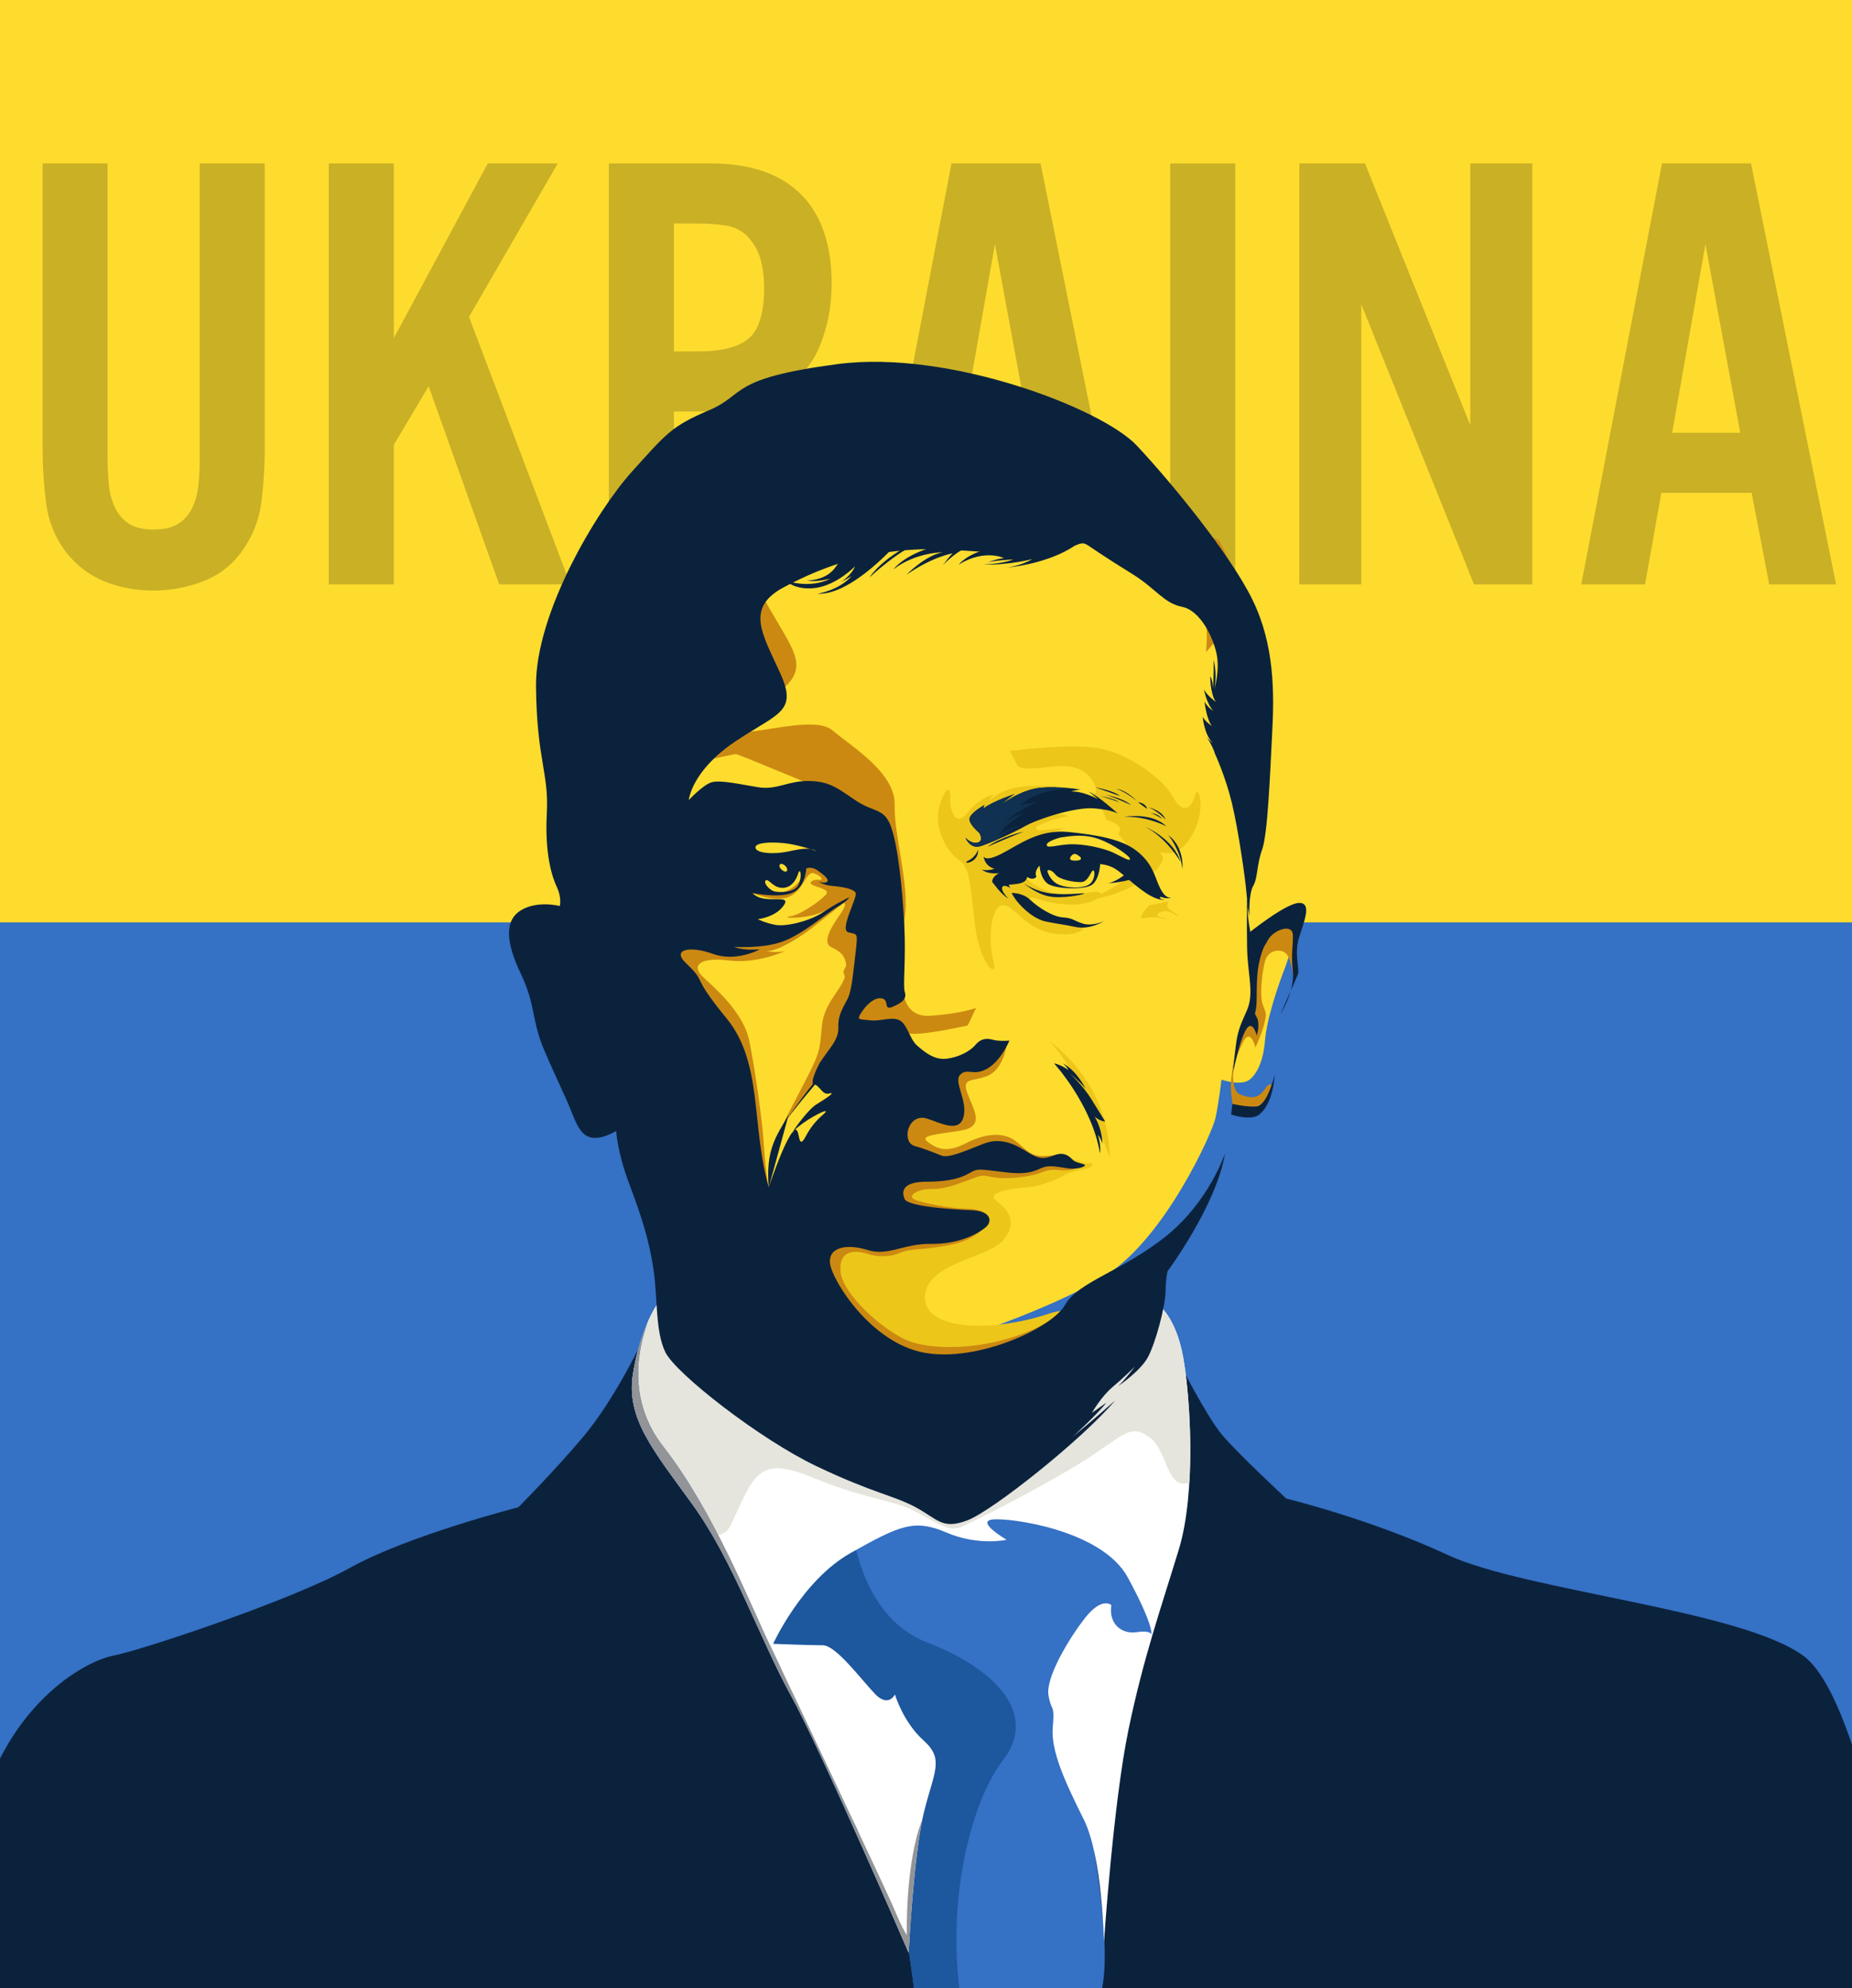 <svg version="1.2" baseProfile="tiny-ps" xmlns="http://www.w3.org/2000/svg" viewBox="0 0 1024 1099" width="1024" height="1099">
	<rect x="0" y="0" width="1024" height="1099" fill="#808080" stroke="none"/>
	<title>Volodymyr Oleksandrovych Zelensky portrait vector flat-svg</title>
	<style>
		tspan { white-space:pre }
		.shp0 { fill: #fddc2e } 
		.shp1 { fill: #3571c4 } 
		.shp2 { fill: #000000 } 
		.shp3 { fill: #132028 } 
		.shp4 { fill: #ffffff } 
		.shp5 { fill: #cc8911 } 
		.shp6 { fill: #edc61a } 
		.shp7 { fill: #0b223d } 
		.shp8 { fill: #1d579e } 
		.shp9 { fill: #e5e5dd } 
		.shp10 { fill: none;stroke: #ffffff;stroke-width: 2 } 
		.shp11 { fill: #929497 } 
		.shp12 { fill: #103151 } 
	</style>
	<path id="Layer" class="shp0" d="M0 0L1024 0L1024 1024L0 1024L0 0Z" />
	<path id="Layer" class="shp1" d="M0 509.88L1024 509.88L1024 1024L0 1024L0 509.88Z" />
	<g id="Layer" style="opacity: 0.2">
		<path id="Layer" class="shp2" d="M144.42 278.25C143.11 288.13 139.33 297.27 133.09 305.67C127.52 313.06 120.37 318.37 111.62 321.6C102.88 324.84 93.96 326.46 84.88 326.46C75.34 326.46 66.45 324.84 58.22 321.6C49.98 318.37 42.85 313.06 36.84 305.67C30.59 297.5 26.81 288.3 25.51 278.08C24.2 267.85 23.55 257.86 23.55 248.09L23.55 90.34L59.49 90.34L59.49 253.88C59.49 258.54 59.72 263.2 60.18 267.85C60.63 272.51 61.74 276.71 63.5 280.46C65.26 284.21 67.81 287.19 71.16 289.4C74.51 291.62 79.08 292.73 84.88 292.73C90.78 292.73 95.41 291.62 98.76 289.4C102.11 287.19 104.67 284.21 106.43 280.46C108.19 276.71 109.29 272.51 109.75 267.85C110.2 263.2 110.43 258.54 110.43 253.89L110.43 90.34L146.38 90.34L146.38 248.09C146.38 258.31 145.72 268.37 144.42 278.25Z" />
		<path id="Layer" class="shp2" d="M276.02 323.05L237.01 213.51L217.76 245.88L217.76 323.05L181.81 323.05L181.81 90.34L217.75 90.34L217.75 186.94L269.71 90.34L308.38 90.34L259.32 175.18L315.37 323.05L276.02 323.05Z" />
		<path id="Layer" fill-rule="evenodd" class="shp2" d="M424.91 323.05L394.24 227.48L372.61 227.48L372.61 323.05L336.66 323.05L336.66 90.34L392.88 90.34C414.69 90.34 431.3 95.99 442.71 107.29C454.13 118.6 459.83 135.15 459.83 156.95C459.83 169.56 457.5 181.31 452.85 192.22C448.19 203.12 440.07 211.64 428.49 217.77L462.56 323.05L424.91 323.05L424.91 323.05ZM422.52 159C422.52 153.89 421.93 148.95 420.73 144.18C419.54 139.41 417.24 135.09 413.84 131.23C410.31 127.48 406 125.27 400.89 124.59C395.78 123.9 390.78 123.56 385.9 123.56L372.61 123.56L372.61 194.26L385.9 194.26C399.18 194.26 408.61 191.82 414.18 186.94C419.74 182.05 422.52 172.74 422.52 159Z" />
		<path id="Layer" fill-rule="evenodd" class="shp2" d="M585.38 323.05L575.67 272.45L525.76 272.45L516.73 323.05L481.47 323.05L526.1 90.34L575.33 90.34L622.35 323.05L585.38 323.05ZM550.12 134.98L531.72 239.24L569.37 239.24L550.12 134.98Z" />
		<path id="Layer" class="shp2" d="M647.05 323.05L647.05 90.34L683 90.34L683 323.05L647.05 323.05Z" />
		<path id="Layer" class="shp2" d="M815.02 323.05L752.67 168.19L752.67 323.05L718.43 323.05L718.43 90.34L754.72 90.34L812.98 235.15L812.98 90.34L847.22 90.34L847.22 323.05L815.02 323.05Z" />
		<path id="Layer" fill-rule="evenodd" class="shp2" d="M978.23 323.05L968.51 272.45L918.6 272.45L909.57 323.05L874.31 323.05L918.94 90.34L968.17 90.34L1015.19 323.05L978.23 323.05ZM942.96 134.98L924.56 239.24L962.21 239.24L942.96 134.98Z" />
	</g>
	<g id="Layer">
		<path id="Layer" class="shp3" d="M0 1024L1024 1024L1024 1098.73L0 1098.73L0 1024Z" />
		<g id="Layer">
			<g id="Layer">
				<path id="Layer" fill-rule="evenodd" class="shp4" d="M307.97 1048.05C311.62 1048.05 314.63 1049.01 316.99 1050.93C319.37 1052.83 320.55 1055.57 320.55 1059.14C320.55 1062.81 319.38 1065.61 317.01 1067.56C314.66 1069.5 311.61 1070.47 307.88 1070.47L303.33 1070.47L303.33 1048.05L307.97 1048.05ZM307.1 1067.92C308.56 1067.92 309.92 1067.77 311.22 1067.48C312.5 1067.2 313.63 1066.71 314.59 1066.02C315.56 1065.34 316.33 1064.45 316.9 1063.35C317.48 1062.24 317.76 1060.88 317.76 1059.25C317.76 1057.65 317.48 1056.29 316.91 1055.13C316.35 1054 315.56 1053.11 314.55 1052.46C313.53 1051.82 312.42 1051.34 311.19 1051.04C309.98 1050.75 308.62 1050.59 307.1 1050.59L306.13 1050.59L306.13 1067.92L307.1 1067.92Z" />
				<path id="Layer" fill-rule="evenodd" class="shp4" d="M324.66 1063.96C324.7 1065.2 325.1 1066.28 325.85 1067.2C326.63 1068.11 327.62 1068.57 328.85 1068.57C329.83 1068.57 330.63 1068.35 331.25 1067.9C331.88 1067.45 332.47 1066.77 333.02 1065.86L335.28 1067.14C334.63 1068.33 333.74 1069.26 332.59 1069.94C331.45 1070.61 330.19 1070.96 328.82 1070.96C326.75 1070.96 325.08 1070.26 323.83 1068.87C322.6 1067.46 321.99 1065.72 321.99 1063.63C321.99 1061.44 322.57 1059.62 323.74 1058.21C324.89 1056.82 326.56 1056.13 328.77 1056.13C330.91 1056.13 332.52 1056.82 333.62 1058.21C334.73 1059.6 335.28 1061.37 335.28 1063.55L335.28 1063.96L324.66 1063.96ZM332.61 1061.93C332.45 1060.86 332.05 1060.01 331.38 1059.39C330.7 1058.77 329.84 1058.44 328.77 1058.44C328.25 1058.44 327.77 1058.53 327.33 1058.71C326.88 1058.87 326.49 1059.12 326.13 1059.43C325.79 1059.75 325.5 1060.13 325.27 1060.55C325.04 1060.98 324.89 1061.45 324.82 1061.93L332.61 1061.93L332.61 1061.93Z" />
				<path id="Layer" class="shp4" d="M343.17 1059.74C342.77 1058.92 342.18 1058.52 341.39 1058.52C341.02 1058.52 340.67 1058.64 340.37 1058.91C340.07 1059.18 339.93 1059.52 339.93 1059.88C339.93 1060.24 340.04 1060.54 340.27 1060.78C340.5 1061.03 340.81 1061.27 341.2 1061.49C341.47 1061.6 341.66 1061.7 341.8 1061.76C341.94 1061.84 342.17 1061.94 342.49 1062.08C342.65 1062.15 342.79 1062.23 342.91 1062.26C343.02 1062.3 343.11 1062.33 343.17 1062.38C344.16 1062.83 344.95 1063.37 345.52 1063.96C346.1 1064.56 346.38 1065.34 346.38 1066.34C346.38 1067.65 345.91 1068.75 344.96 1069.64C344.02 1070.52 342.91 1070.95 341.59 1070.95C341.06 1070.95 340.54 1070.88 340.05 1070.73C339.55 1070.58 339.09 1070.37 338.66 1070.1C338.24 1069.82 337.87 1069.51 337.53 1069.12C337.2 1068.73 336.95 1068.3 336.78 1067.82L339.07 1066.78C339.72 1067.97 340.56 1068.56 341.59 1068.56C342.01 1068.56 342.4 1068.45 342.76 1068.23C343.11 1068 343.37 1067.71 343.54 1067.36C343.71 1067.01 343.75 1066.64 343.65 1066.23C343.55 1065.82 343.24 1065.43 342.72 1065.09L340.1 1063.68C339.64 1063.45 339.25 1063.22 338.92 1062.98C338.58 1062.73 338.3 1062.47 338.08 1062.21C337.86 1061.94 337.7 1061.65 337.6 1061.32C337.49 1060.99 337.43 1060.61 337.43 1060.17C337.43 1059.04 337.82 1058.1 338.62 1057.31C339.41 1056.52 340.39 1056.13 341.54 1056.13C343.28 1056.13 344.55 1056.94 345.35 1058.57L343.17 1059.74Z" />
				<path id="Layer" class="shp4" d="M352.78 1050.18C352.78 1050.68 352.6 1051.1 352.24 1051.47C351.89 1051.82 351.45 1051.98 350.94 1051.98C350.42 1051.98 349.99 1051.82 349.63 1051.47C349.27 1051.1 349.09 1050.68 349.09 1050.18C349.09 1049.67 349.27 1049.23 349.63 1048.85C349.98 1048.48 350.41 1048.31 350.94 1048.31C351.45 1048.31 351.89 1048.48 352.24 1048.85C352.6 1049.23 352.78 1049.67 352.78 1050.18ZM352.27 1070.47L349.59 1070.47L349.59 1056.54L352.27 1056.54L352.27 1070.47Z" />
				<path id="Layer" fill-rule="evenodd" class="shp4" d="M369.6 1070.21C369.6 1072.83 369.09 1074.85 368.1 1076.3C367.12 1077.74 365.34 1078.45 362.81 1078.45C360.85 1078.45 359.24 1077.88 357.99 1076.75C356.76 1075.62 356.12 1074.08 356.08 1072.14L358.76 1072.14C358.76 1073.39 359.15 1074.35 359.91 1075.04C360.67 1075.73 361.67 1076.07 362.93 1076.07C364.45 1076.07 365.5 1075.62 366.07 1074.73C366.63 1073.83 366.91 1072.57 366.91 1070.96L366.91 1068.3L366.86 1068.3C366.3 1069.14 365.61 1069.79 364.79 1070.25C363.96 1070.72 363.07 1070.96 362.12 1070.96C360.06 1070.96 358.43 1070.23 357.24 1068.78C356.05 1067.33 355.46 1065.54 355.46 1063.42C355.46 1061.41 356.06 1059.71 357.27 1058.3C358.49 1056.86 360.06 1056.13 362 1056.13C364.05 1056.13 365.66 1057.07 366.86 1058.93L366.91 1058.93L366.91 1056.55L369.6 1056.55L369.6 1070.21L369.6 1070.21ZM362.54 1068.57C363.95 1068.57 365.05 1068.09 365.84 1067.11C366.66 1066.13 367.06 1064.92 367.06 1063.51C367.06 1062.13 366.66 1060.94 365.84 1059.96C365.05 1059 363.94 1058.52 362.54 1058.52C361.21 1058.52 360.14 1059 359.32 1060C358.54 1060.97 358.13 1062.13 358.13 1063.51C358.13 1064.92 358.54 1066.12 359.32 1067.08C360.14 1068.07 361.21 1068.57 362.54 1068.57Z" />
				<path id="Layer" class="shp4" d="M375.76 1058.42L375.81 1058.42C376.21 1057.69 376.79 1057.12 377.54 1056.73C378.29 1056.33 379.12 1056.13 380.01 1056.13C380.92 1056.13 381.69 1056.27 382.33 1056.54C382.97 1056.82 383.47 1057.22 383.86 1057.74C384.25 1058.25 384.52 1058.89 384.69 1059.62C384.87 1060.37 384.94 1061.21 384.94 1062.17L384.94 1070.47L382.27 1070.47L382.27 1062.5C382.27 1061.12 382.07 1060.13 381.67 1059.49C381.27 1058.84 380.45 1058.52 379.2 1058.52C378.74 1058.52 378.36 1058.56 378.04 1058.64C377.72 1058.73 377.45 1058.87 377.21 1059.03C376.97 1059.2 376.77 1059.4 376.61 1059.61C376.46 1059.83 376.3 1060.07 376.17 1060.33C376.11 1060.46 376.05 1060.64 376 1060.86C375.95 1061.07 375.91 1061.3 375.87 1061.54C375.83 1061.76 375.8 1061.98 375.78 1062.21C375.76 1062.45 375.76 1062.62 375.76 1062.77L375.76 1064.08L375.76 1070.47L373.07 1070.47L373.07 1056.54L375.76 1056.54L375.76 1058.42L375.76 1058.42Z" />
				<path id="Layer" fill-rule="evenodd" class="shp4" d="M399.7 1044.64L399.7 1058.87L399.76 1058.87C401 1057.05 402.61 1056.13 404.62 1056.13C406.56 1056.13 408.13 1056.86 409.35 1058.3C410.56 1059.71 411.16 1061.41 411.16 1063.42C411.16 1065.54 410.56 1067.33 409.38 1068.78C408.18 1070.23 406.56 1070.96 404.5 1070.96C403.55 1070.96 402.66 1070.72 401.83 1070.25C401.01 1069.79 400.32 1069.14 399.76 1068.3L399.7 1068.3L399.7 1070.47L397.03 1070.47L397.03 1044.64L399.7 1044.64ZM403.95 1068.57C405.37 1068.57 406.47 1068.09 407.27 1067.11C408.08 1066.13 408.48 1064.92 408.48 1063.51C408.48 1062.13 408.08 1060.94 407.27 1059.96C406.47 1059 405.37 1058.52 403.95 1058.52C402.63 1058.52 401.56 1059 400.74 1060C399.95 1060.97 399.56 1062.13 399.56 1063.51C399.56 1064.92 399.95 1066.12 400.74 1067.08C401.56 1068.07 402.63 1068.57 403.95 1068.57Z" />
				<path id="Layer" class="shp4" d="M411.55 1056.55L414.67 1056.55L419.37 1065.39L423.74 1056.55L426.75 1056.55L415.48 1078.45L412.44 1078.45L417.92 1068.09L411.55 1056.55Z" />
				<path id="Layer" fill-rule="evenodd" class="shp4" d="M440.26 1064.84L437.7 1070.47L434.69 1070.47L445.41 1047.09L456.11 1070.47L453.11 1070.47L450.56 1064.84L440.26 1064.84ZM445.41 1053.22L441.41 1062.29L449.39 1062.29L445.41 1053.22Z" />
				<path id="Layer" class="shp4" d="M460.5 1070.47L457.82 1070.47L457.82 1044.64L460.5 1044.64L460.5 1070.47Z" />
				<path id="Layer" class="shp4" d="M467.1 1070.47L464.42 1070.47L464.42 1044.64L467.1 1044.64L467.1 1070.47Z" />
				<path id="Layer" class="shp4" d="M477.27 1059.83L477.27 1062.05L470.76 1062.05L470.76 1059.83L477.27 1059.83Z" />
				<path id="Layer" class="shp4" d="M487.68 1047.36C486.85 1046.98 486.26 1046.79 485.9 1046.79C485.32 1046.79 484.91 1046.96 484.66 1047.34C484.4 1047.7 484.22 1048.15 484.12 1048.69C484.06 1049.09 484.03 1049.4 484.01 1049.63C484 1049.86 484 1050.17 484 1050.57L484 1056.54L487.68 1056.54L487.68 1059.04L484 1059.04L484 1070.47L481.32 1070.47L481.32 1059.04L480.1 1059.04L480.1 1056.54L481.31 1056.54L481.31 1049.77C481.31 1046.12 482.82 1044.29 485.82 1044.29C486.47 1044.29 487.09 1044.41 487.68 1044.64L487.68 1047.36Z" />
				<path id="Layer" class="shp4" d="M491.82 1058.8L491.91 1058.8C492.25 1057.98 492.73 1057.32 493.4 1056.85C494.06 1056.37 494.83 1056.13 495.72 1056.13C496.46 1056.13 497.18 1056.36 497.93 1056.82L496.71 1059.26C496.27 1058.87 495.72 1058.69 495.07 1058.69C493.69 1058.69 492.78 1059.25 492.33 1060.36C492.13 1060.87 491.99 1061.39 491.92 1061.89C491.86 1062.39 491.82 1062.98 491.82 1063.64L491.82 1070.47L489.15 1070.47L489.15 1056.55L491.82 1056.55L491.82 1058.8L491.82 1058.8Z" />
				<path id="Layer" fill-rule="evenodd" class="shp4" d="M501.02 1063.96C501.06 1065.2 501.46 1066.28 502.22 1067.2C502.98 1068.11 503.98 1068.57 505.21 1068.57C506.17 1068.57 506.99 1068.35 507.61 1067.9C508.23 1067.45 508.83 1066.77 509.38 1065.86L511.63 1067.14C510.99 1068.33 510.09 1069.26 508.95 1069.94C507.81 1070.61 506.55 1070.96 505.18 1070.96C503.11 1070.96 501.44 1070.26 500.19 1068.87C498.96 1067.46 498.34 1065.72 498.34 1063.63C498.34 1061.44 498.93 1059.62 500.09 1058.21C501.24 1056.82 502.92 1056.13 505.12 1056.13C507.26 1056.13 508.89 1056.82 509.98 1058.21C511.08 1059.6 511.63 1061.37 511.63 1063.55L511.63 1063.96L501.02 1063.96ZM508.96 1061.93C508.8 1060.86 508.39 1060.01 507.73 1059.39C507.07 1058.77 506.2 1058.44 505.12 1058.44C504.61 1058.44 504.13 1058.53 503.68 1058.71C503.24 1058.87 502.84 1059.12 502.5 1059.43C502.14 1059.75 501.86 1060.13 501.62 1060.55C501.4 1060.98 501.25 1061.45 501.17 1061.93L508.96 1061.93L508.96 1061.93Z" />
				<path id="Layer" fill-rule="evenodd" class="shp4" d="M515.55 1063.96C515.59 1065.2 515.98 1066.28 516.73 1067.2C517.5 1068.11 518.51 1068.57 519.74 1068.57C520.71 1068.57 521.51 1068.35 522.13 1067.9C522.76 1067.45 523.34 1066.77 523.91 1065.86L526.16 1067.14C525.52 1068.33 524.63 1069.26 523.47 1069.94C522.33 1070.61 521.08 1070.96 519.71 1070.96C517.62 1070.96 515.96 1070.26 514.7 1068.87C513.48 1067.46 512.87 1065.72 512.87 1063.63C512.87 1061.44 513.45 1059.62 514.62 1058.21C515.77 1056.82 517.45 1056.13 519.65 1056.13C521.78 1056.13 523.41 1056.82 524.49 1058.21C525.61 1059.6 526.16 1061.37 526.16 1063.55L526.16 1063.96L515.55 1063.96ZM523.49 1061.93C523.33 1060.86 522.91 1060.01 522.24 1059.39C521.58 1058.77 520.72 1058.44 519.65 1058.44C519.13 1058.44 518.65 1058.53 518.2 1058.71C517.76 1058.87 517.37 1059.12 517.02 1059.43C516.66 1059.75 516.37 1060.13 516.15 1060.55C515.92 1060.98 515.77 1061.45 515.69 1061.93L523.49 1061.93L523.49 1061.93Z" />
				<path id="Layer" class="shp4" d="M534.83 1059.83L534.83 1062.05L528.3 1062.05L528.3 1059.83L534.83 1059.83Z" />
				<path id="Layer" fill-rule="evenodd" class="shp4" d="M548.72 1068.3L548.65 1068.3C548.1 1069.13 547.41 1069.79 546.59 1070.25C545.76 1070.72 544.87 1070.95 543.93 1070.95C541.86 1070.95 540.24 1070.23 539.05 1068.78C537.86 1067.33 537.25 1065.54 537.25 1063.42C537.25 1061.41 537.86 1059.71 539.08 1058.3C540.29 1056.86 541.86 1056.13 543.81 1056.13C545.81 1056.13 547.43 1057.04 548.65 1058.87L548.72 1058.87L548.72 1044.64L551.39 1044.64L551.39 1070.47L548.72 1070.47L548.72 1068.3ZM544.34 1068.57C545.75 1068.57 546.86 1068.09 547.64 1067.11C548.46 1066.13 548.87 1064.92 548.87 1063.51C548.87 1062.13 548.46 1060.94 547.64 1059.96C546.86 1059 545.75 1058.52 544.34 1058.52C543.01 1058.52 541.94 1059 541.13 1060C540.34 1060.97 539.94 1062.13 539.94 1063.51C539.94 1064.92 540.34 1066.12 541.13 1067.08C541.94 1068.07 543.01 1068.57 544.34 1068.57Z" />
				<path id="Layer" fill-rule="evenodd" class="shp4" d="M555.77 1058.27C557.22 1056.85 558.99 1056.13 561.07 1056.13C563.15 1056.13 564.91 1056.85 566.32 1058.27C567.78 1059.69 568.5 1061.47 568.5 1063.54C568.5 1065.62 567.78 1067.37 566.32 1068.82C564.91 1070.24 563.15 1070.95 561.07 1070.95C558.99 1070.95 557.22 1070.24 555.77 1068.82C554.34 1067.37 553.62 1065.62 553.62 1063.54C553.62 1061.47 554.34 1059.69 555.77 1058.27ZM556.3 1063.55C556.3 1064.83 556.78 1065.97 557.71 1066.95C558.62 1067.92 559.75 1068.39 561.07 1068.39C562.37 1068.39 563.5 1067.92 564.43 1066.95C565.36 1065.97 565.83 1064.83 565.83 1063.55C565.83 1062.23 565.36 1061.08 564.43 1060.12C563.5 1059.16 562.37 1058.69 561.07 1058.69C559.75 1058.69 558.62 1059.16 557.71 1060.12C556.78 1061.08 556.3 1062.23 556.3 1063.55Z" />
				<path id="Layer" class="shp4" d="M575.71 1065.42L579.8 1055.78L583.89 1065.42L587.94 1056.55L590.96 1056.55L583.89 1070.96L579.8 1061.64L575.71 1070.96L568.63 1056.55L571.66 1056.55L575.71 1065.42Z" />
				<path id="Layer" class="shp4" d="M594.99 1058.42L595.05 1058.42C595.44 1057.69 596.02 1057.12 596.77 1056.73C597.53 1056.33 598.35 1056.13 599.24 1056.13C600.15 1056.13 600.94 1056.27 601.57 1056.54C602.2 1056.82 602.71 1057.22 603.1 1057.74C603.48 1058.25 603.76 1058.89 603.92 1059.62C604.09 1060.37 604.18 1061.21 604.18 1062.17L604.18 1070.47L601.5 1070.47L601.5 1062.5C601.5 1061.12 601.32 1060.13 600.91 1059.49C600.51 1058.84 599.69 1058.52 598.43 1058.52C597.98 1058.52 597.6 1058.56 597.27 1058.64C596.96 1058.73 596.68 1058.87 596.44 1059.03C596.2 1059.2 596 1059.4 595.85 1059.61C595.68 1059.83 595.54 1060.07 595.41 1060.33C595.35 1060.46 595.29 1060.64 595.24 1060.86C595.19 1061.07 595.14 1061.3 595.11 1061.54C595.06 1061.76 595.04 1061.98 595.01 1062.21C595 1062.45 594.99 1062.62 594.99 1062.77L594.99 1064.08L594.99 1070.47L592.31 1070.47L592.31 1056.54L594.99 1056.54L594.99 1058.42L594.99 1058.42Z" />
				<path id="Layer" class="shp4" d="M610.67 1070.47L607.99 1070.47L607.99 1044.64L610.67 1044.64L610.67 1070.47Z" />
				<path id="Layer" fill-rule="evenodd" class="shp4" d="M615.37 1058.27C616.8 1056.85 618.58 1056.13 620.67 1056.13C622.75 1056.13 624.5 1056.85 625.94 1058.27C627.38 1059.69 628.1 1061.47 628.1 1063.54C628.1 1065.62 627.38 1067.37 625.94 1068.82C624.5 1070.24 622.75 1070.95 620.67 1070.95C618.58 1070.95 616.8 1070.24 615.37 1068.82C613.93 1067.37 613.22 1065.62 613.22 1063.54C613.22 1061.47 613.93 1059.69 615.37 1058.27ZM615.9 1063.55C615.9 1064.83 616.37 1065.97 617.3 1066.95C618.21 1067.92 619.34 1068.39 620.67 1068.39C621.97 1068.39 623.1 1067.92 624.03 1066.95C624.96 1065.97 625.42 1064.83 625.42 1063.55C625.42 1062.23 624.96 1061.08 624.03 1060.12C623.1 1059.16 621.97 1058.69 620.67 1058.69C619.34 1058.69 618.21 1059.16 617.3 1060.12C616.37 1061.08 615.9 1062.23 615.9 1063.55Z" />
				<path id="Layer" fill-rule="evenodd" class="shp4" d="M643.61 1070.47L640.92 1070.47L640.92 1068.3L640.87 1068.3C639.68 1070.06 638.1 1070.95 636.13 1070.95C634.09 1070.95 632.47 1070.23 631.25 1068.78C630.07 1067.33 629.47 1065.54 629.47 1063.42C629.47 1061.41 630.07 1059.71 631.29 1058.3C632.49 1056.86 634.08 1056.13 636.04 1056.13C638.03 1056.13 639.64 1057.04 640.87 1058.87L640.92 1058.87L640.92 1056.55L643.61 1056.55L643.61 1070.47ZM636.55 1068.57C637.97 1068.57 639.06 1068.09 639.86 1067.11C640.67 1066.13 641.08 1064.92 641.08 1063.51C641.08 1062.13 640.67 1060.94 639.86 1059.96C639.06 1059 637.97 1058.52 636.55 1058.52C635.23 1058.52 634.15 1059 633.35 1060C632.55 1060.97 632.14 1062.13 632.14 1063.51C632.14 1064.92 632.55 1066.12 633.35 1067.08C634.15 1068.07 635.23 1068.57 636.55 1068.57Z" />
				<path id="Layer" fill-rule="evenodd" class="shp4" d="M657.41 1068.3C656.85 1069.13 656.15 1069.79 655.34 1070.25C654.52 1070.72 653.64 1070.95 652.68 1070.95C650.61 1070.95 648.99 1070.23 647.79 1068.78C646.61 1067.33 646.01 1065.54 646.01 1063.42C646.01 1061.41 646.63 1059.71 647.83 1058.3C649.04 1056.86 650.61 1056.13 652.57 1056.13C654.57 1056.13 656.17 1057.04 657.41 1058.87L657.47 1058.87L657.47 1044.64L660.15 1044.64L660.15 1070.47L657.47 1070.47L657.47 1068.3L657.41 1068.3ZM653.1 1068.57C654.5 1068.57 655.6 1068.09 656.39 1067.11C657.21 1066.13 657.61 1064.92 657.61 1063.51C657.61 1062.13 657.21 1060.94 656.39 1059.96C655.6 1059 654.5 1058.52 653.1 1058.52C651.76 1058.52 650.69 1059 649.88 1060C649.09 1060.97 648.69 1062.13 648.69 1063.51C648.69 1064.92 649.09 1066.12 649.88 1067.08C650.69 1068.07 651.76 1068.57 653.1 1068.57Z" />
				<path id="Layer" class="shp4" d="M667.83 1069.22C667.83 1069.7 667.66 1070.1 667.33 1070.44C666.98 1070.78 666.57 1070.96 666.1 1070.96C665.62 1070.96 665.21 1070.78 664.89 1070.44C664.54 1070.1 664.37 1069.7 664.37 1069.22C664.37 1068.77 664.54 1068.36 664.89 1068.02C665.21 1067.67 665.62 1067.5 666.1 1067.5C666.57 1067.5 666.98 1067.67 667.33 1068.02C667.66 1068.36 667.83 1068.77 667.83 1069.22Z" />
				<path id="Layer" class="shp4" d="M682.46 1060.5C681.36 1059.25 680.02 1058.63 678.48 1058.63C677.19 1058.63 676.08 1059.12 675.17 1060.09C674.27 1061.07 673.85 1062.23 673.85 1063.51C673.85 1064.96 674.27 1066.14 675.17 1067.05C676.11 1067.99 677.27 1068.45 678.65 1068.45C680.08 1068.45 681.35 1067.82 682.46 1066.61L682.46 1070.02C681.31 1070.64 680.03 1070.95 678.63 1070.95C676.56 1070.95 674.79 1070.24 673.32 1068.83C671.88 1067.45 671.16 1065.72 671.16 1063.63C671.16 1061.49 671.88 1059.69 673.32 1058.27C674.78 1056.85 676.59 1056.13 678.77 1056.13C680.21 1056.13 681.43 1056.44 682.46 1057.04L682.46 1060.5L682.46 1060.5Z" />
				<path id="Layer" fill-rule="evenodd" class="shp4" d="M686.24 1058.27C687.69 1056.85 689.46 1056.13 691.54 1056.13C693.62 1056.13 695.39 1056.85 696.8 1058.27C698.26 1059.69 698.97 1061.47 698.97 1063.54C698.97 1065.62 698.26 1067.37 696.8 1068.82C695.39 1070.24 693.62 1070.95 691.54 1070.95C689.46 1070.95 687.69 1070.24 686.24 1068.82C684.81 1067.37 684.1 1065.62 684.1 1063.54C684.1 1061.47 684.81 1059.69 686.24 1058.27ZM686.78 1063.55C686.78 1064.83 687.25 1065.97 688.18 1066.95C689.08 1067.92 690.21 1068.39 691.54 1068.39C692.84 1068.39 693.97 1067.92 694.9 1066.95C695.83 1065.97 696.3 1064.83 696.3 1063.55C696.3 1062.23 695.83 1061.08 694.9 1060.12C693.97 1059.16 692.84 1058.69 691.54 1058.69C690.21 1058.69 689.08 1059.16 688.18 1060.12C687.25 1061.08 686.78 1062.23 686.78 1063.55Z" />
				<path id="Layer" class="shp4" d="M704.01 1058.3L704.07 1058.3C704.46 1057.66 704.98 1057.15 705.66 1056.74C706.32 1056.33 707.02 1056.13 707.75 1056.13C709.48 1056.13 710.82 1056.95 711.78 1058.6C712.21 1057.85 712.81 1057.24 713.58 1056.79C714.33 1056.35 715.17 1056.13 716.05 1056.13C719.14 1056.13 720.67 1058.13 720.67 1062.13L720.67 1070.47L718 1070.47L718 1062.58C718 1062.23 717.98 1061.88 717.94 1061.54C717.92 1061.18 717.86 1060.84 717.79 1060.52C717.7 1060.19 717.59 1059.88 717.43 1059.61C717.27 1059.34 717.04 1059.08 716.77 1058.87C716.42 1058.63 715.96 1058.52 715.41 1058.52C714.84 1058.52 714.38 1058.63 713.98 1058.87C713.59 1059.08 713.31 1059.36 713.1 1059.68C712.89 1060.01 712.72 1060.43 712.61 1060.92C712.5 1061.41 712.42 1061.86 712.38 1062.26C712.35 1062.65 712.34 1063.11 712.34 1063.63L712.34 1070.47L709.65 1070.47L709.65 1063.09C709.65 1062.62 709.65 1062.23 709.63 1061.91C709.61 1061.58 709.55 1061.19 709.45 1060.71C709.35 1060.2 709.23 1059.83 709.07 1059.58C708.9 1059.3 708.65 1059.06 708.33 1058.84C707.98 1058.63 707.58 1058.52 707.1 1058.52C705.74 1058.52 704.85 1059.1 704.45 1060.29C704.27 1060.86 704.16 1061.37 704.1 1061.88C704.03 1062.36 704.01 1062.95 704.01 1063.63L704.01 1070.47L701.32 1070.47L701.32 1056.54L704.01 1056.54L704.01 1058.3L704.01 1058.3Z" />
			</g>
			<g id="Layer">
				<g id="Layer">
					<path id="Layer" class="shp4" d="M240.91 1062.25C239.77 1062.25 239.77 1060.49 240.91 1060.49C253.55 1060.49 266.18 1060.49 278.81 1060.49C279.96 1060.49 279.96 1062.25 278.81 1062.25C266.18 1062.25 253.55 1062.25 240.91 1062.25L240.91 1062.25Z" />
				</g>
				<g id="Layer">
					<path id="Layer" class="shp4" d="M745.18 1062.25C744.04 1062.25 744.04 1060.49 745.18 1060.49C757.82 1060.49 770.45 1060.49 783.08 1060.49C784.23 1060.49 784.23 1062.25 783.08 1062.25C770.45 1062.25 757.82 1062.25 745.18 1062.25L745.18 1062.25Z" />
				</g>
			</g>
		</g>
	</g>
	<g id="Layer">
		<path id="Layer" class="shp0" d="M687.14 468.98C687.14 468.98 688.73 474.69 693.91 472.84C699.1 470.98 703.48 465.19 710.25 466.19C717.03 467.19 722.21 472.13 719.82 483.94C717.43 495.75 715.43 498.35 715.03 509.53C714.64 520.72 714.24 525.31 709.85 536.69C705.47 548.08 700.29 564.66 699.49 574.84C698.7 585.03 695.71 593.02 690.93 596.82C686.14 600.61 675.38 596.82 675.38 596.82C675.38 596.82 673.79 610.34 672 618.29C670.2 626.23 644.7 683.3 612.12 704.57C579.55 725.84 503.62 749.81 498.4 748.32C493.17 746.82 415.76 709.37 415.46 707.87C415.16 706.37 374.32 613.54 374.32 613.54L315.34 441.22C315.34 441.22 340.81 331.37 344.02 328.97C347.22 326.57 395.04 241.09 398.23 240.29C401.42 239.49 517.88 234.69 517.88 234.69C517.88 234.69 550.45 243.48 554.04 245.88C557.63 248.28 642.46 276.24 642.46 276.24L681.96 316.19L685.94 368.92L684.35 430.29C684.35 430.29 686.84 459.6 687.14 468.98Z" />
		<path id="Layer" class="shp5" d="M425.33 298.46C425.33 298.46 411.78 312.59 425.33 336.16C438.88 359.73 446.85 368.12 433.3 380.5C419.75 392.89 395.15 398.48 403.07 403.67C410.98 408.86 449.18 394.48 460.17 403.67C471.16 412.86 495.06 427.23 494.67 444.81C494.27 462.39 503.03 489.16 500.25 507.53C497.46 525.91 497.74 533.9 498.4 538.69C499.05 543.49 497.31 562.8 514.69 561.51C532.08 560.22 539.65 557.17 539.65 557.17C539.65 557.17 535.31 566.91 534.86 566.91C534.42 566.91 509.91 572.75 501.99 571.25C494.07 569.75 478.68 569.3 477.18 568.55C475.69 567.8 466.27 537.09 466.27 537.09L479.42 510.56L470.59 443.02C470.59 443.02 408.29 416.75 406.8 416.85C405.3 416.95 360.17 426.84 360.17 426.84C360.17 426.84 357.19 427.74 357.19 424.14C357.19 420.55 385.28 360.93 385.28 360.93L399.83 315.39L425.33 298.46Z" />
		<path id="Layer" class="shp5" d="M464.14 260.87C464.94 261.94 559.2 260.06 565.34 260.87C571.48 261.67 614.21 274.78 615.61 275.05C617.01 275.32 670.56 297 673.49 298.46C676.43 299.92 688.18 334.21 688.18 335.28C688.18 336.35 666.82 360.45 666.82 360.45C666.82 360.45 667.88 351.23 666.82 344.38C665.75 337.54 662.36 328.99 654.93 324.71C647.51 320.43 643.72 320.02 637.98 314.27C632.24 308.51 624.63 303.16 617.95 300.08C611.27 297 604.33 288.84 597.39 284.56C590.44 280.27 584.7 288.57 571.08 293.39C557.47 298.21 545.72 295.4 545.72 295.4C551.46 294.66 556.06 292.38 556.06 292.38C548.64 294.5 534.5 293.66 534.5 293.66C538.97 290.38 544.66 290 544.66 290C532.29 288.5 519.41 295.66 519.41 295.66C521.15 291.38 530.9 286.56 530.9 286.56L526.09 287.37C521.92 289.49 513.4 295.26 513.4 295.26C514.07 292.72 516.08 290 516.08 290C505.13 292.62 492.31 303.16 492.31 303.16C495.51 293.92 503.66 290 503.66 290C494.21 293.24 485.37 298.4 485.37 298.4C489.77 289.63 501.09 286.56 501.09 286.56L496.18 287.1C496.18 287.1 487.24 291.65 482.96 296.33C478.69 301.02 470.68 303.83 470.68 303.83C473.75 301.96 476.42 296.33 476.42 296.33C476.42 296.33 471.08 302.22 460.17 307.31C449.26 312.4 440.64 309.32 440.64 309.32C447.14 309.23 454.26 305.21 454.26 305.21C439.75 310.92 427.02 301.42 427.02 301.42C427.02 301.42 463.33 259.79 464.14 260.87Z" />
		<path id="Layer" class="shp6" d="M558.34 415.14C558.34 415.14 591.94 410.68 608.01 413.72C624.09 416.75 643.18 430.39 648.5 440.43C653.82 450.48 658.98 446.91 660.76 439.59C662.54 432.27 667.88 448.34 658.09 463.33C648.3 478.32 638.93 467.36 642.46 472.84C645.99 478.32 629.11 490.99 611.82 495.45C594.54 499.91 615.19 492.41 621.6 486.17C628.01 479.92 628.1 470.82 617.55 460.47C607 450.12 614.49 450.19 605.05 444.62C595.61 439.06 609.68 442.45 605.05 433.35C600.41 424.24 592.4 422.26 578.34 424.14C564.27 426.03 562.67 423.68 562.14 422.45C561.6 421.21 558.34 415.14 558.34 415.14Z" />
		<path id="Layer" class="shp7" d="M651.04 751.31C651.04 751.31 666.98 782.87 675.75 793.25C684.51 803.64 711.21 828.41 711.21 828.41C711.21 828.41 757.44 839.59 800.47 859.57C843.51 879.54 963.06 889.93 997.33 915.49C1031.6 941.06 1053.92 1099 1053.92 1099L-29 1099C-29 1099 -29 1081.87 -14.06 1012.36C0.89 942.86 46.91 918.29 62.46 915.29C78 912.3 161.08 884.73 193.36 866.76C225.64 848.78 286.61 833.2 286.61 833.2C286.61 833.2 306.34 813.43 322.48 794.25C338.62 775.08 352.94 745.71 352.94 745.71L651.04 751.31Z" />
		<path id="Layer" class="shp1" d="M470.56 839.87C470.56 839.87 492.18 833.72 508.46 839.87C524.75 846.03 545.32 851.14 545.58 848.59C545.85 846.03 535.97 838.42 551.72 837.14C567.48 835.86 612.07 840.95 623.29 845.23C634.51 849.51 643.05 867.98 643.05 869.32C643.05 870.66 638.24 912.15 631.57 912.15C624.89 912.15 602.46 937.31 602.46 937.31L597.65 984.16C597.65 984.16 616 1066.19 609.4 1099L559.2 1099L505.36 1099C505.36 1099 495.65 1023.78 486.3 994.6C476.95 965.42 454.52 927.21 446.78 922.35C439.04 917.5 424.88 918.04 424.08 898.5C423.28 878.96 468.68 836.94 468.68 836.94L470.56 839.87Z" />
		<path id="Layer" class="shp8" d="M465.48 839.99L470.56 839.87C470.56 839.87 473.46 892.88 512.46 907.87C551.46 922.86 574.04 948.02 554.47 973.18C537.59 994.89 524.02 1047 530.43 1099L505.36 1099C505.36 1099 495.65 1023.78 486.3 994.6C476.95 965.42 454.52 927.2 446.78 922.35C439.04 917.5 424.88 918.04 424.08 898.5C423.41 882.13 455.15 849.99 465.48 839.99Z" />
		<path id="Layer" class="shp4" d="M420.71 745.32C422.3 748.12 488.05 770.09 503.74 777.68C519.42 785.27 588.47 754.91 590.46 753.71C592.46 752.51 640.68 721.48 640.68 721.48C640.68 721.48 650.24 728.14 654.23 750.51C658.21 772.88 661.4 824.81 651.84 856.37C642.27 887.93 632.31 915.89 623.94 956.24C615.57 996.59 610.39 1073.69 610.39 1073.69C610.39 1073.69 609.6 1026.55 599.23 1005.78C588.87 985 580.9 967.83 582.1 954.64C583.29 941.46 581.3 946.66 579.71 937.07C578.11 927.48 590.86 905.86 600.13 894.17C609.39 882.49 614.48 887.28 614.48 887.28C612.83 898.07 620.6 903.46 628.37 902.26C636.14 901.06 636.69 903.51 636.69 903.51C636.69 903.51 637.89 898.32 623.54 871.95C609.19 845.59 557.79 838.79 548.62 839.99C539.46 841.19 556.59 851.18 556.59 851.18C556.59 851.18 541.05 854.77 523.32 847.18C505.59 839.59 497.62 843.19 470.52 858.37C443.42 873.55 427.48 908.7 427.48 908.7C427.48 908.7 447.8 909.5 454.98 909.5C462.15 909.5 476.1 928.28 483.67 936.26C491.24 944.25 494.83 936.67 494.83 936.67C494.83 936.67 499.21 951.85 510.77 962.23C522.32 972.62 516.35 979.41 510.77 1002.18C505.19 1024.95 502.4 1079.48 502.4 1079.48C502.4 1079.48 453.98 967.42 437.24 937.16C420.51 906.9 405.27 862.56 383.15 832C361.03 801.44 346.09 784.07 349.97 759.5C353.86 734.93 363.05 721.47 363.05 721.47C363.05 721.47 419.11 742.52 420.71 745.32Z" />
		<path id="Layer" class="shp9" d="M654.23 750.51C656.88 765.38 659.17 793.29 657.61 819.61C644.94 823.91 645.83 802.36 635.9 794.85C624.54 786.27 621.35 793.85 597.84 808.44C574.33 823.02 538.27 841.19 531.69 843.99C525.11 846.78 520.13 843.19 506.98 836C493.83 828.81 479.29 829.21 449.4 816.82C419.51 804.44 417.12 814.83 404.37 842.48C401.98 847.68 398.22 849.24 393.69 848.35C390.34 842.61 386.84 837.11 383.15 832C361.03 801.44 346.09 784.07 349.97 759.5C353.86 734.93 363.05 721.47 363.05 721.47C363.05 721.47 419.11 742.52 420.71 745.32C422.3 748.12 488.05 770.09 503.74 777.68C519.42 785.27 588.47 754.91 590.46 753.71C592.46 752.51 640.68 721.47 640.68 721.47C640.68 721.47 650.24 728.14 654.23 750.51Z" />
		<path id="Layer" class="shp6" d="M566.06 455.5C566.06 455.5 584.09 448.54 588.87 450.42C593.65 452.31 595.31 456.19 582.8 459.71C570.28 463.22 556.53 474.92 564.96 483.46C573.4 492.01 585.68 496.83 600.82 493.64C615.97 490.45 607.6 500.64 591.46 500.04C575.32 499.44 572.71 494.76 568.94 496.8C565.16 498.84 569.84 504.04 576.82 506.63C583.79 509.23 591.76 512.21 596.94 511.63C602.12 511.04 598.63 518.52 582.4 516.02C566.16 513.52 560.38 499.44 553.95 500.49C547.53 501.54 546.33 521.01 549.32 531.35C552.31 541.69 541.4 534.2 538.71 508.43C536.02 482.67 535.42 479.1 529.44 474.82C523.47 470.53 516.07 457.5 519.43 445.74C522.79 433.98 525.78 434.95 525.41 441.09C525.04 447.24 528.08 457.5 534.25 450.01C540.43 442.52 545.58 439.97 550.74 438.92C550.74 438.92 547.97 439.62 547.08 442.72C547.08 442.72 551.41 437.21 562.84 435.18C574.28 433.15 592.28 435.77 592.28 435.77L579.06 443.42L566.06 455.5Z" />
		<path id="Layer" class="shp7" d="M536.32 451.64C538.04 448.4 544.47 444.91 544.47 444.91C543.64 445.81 543.87 446.86 543.87 446.86C549.17 442.74 561.13 438.92 561.13 438.92C558.66 440.2 553.51 444.84 553.51 444.84C553.51 444.84 564.11 436.53 575.25 435.48C586.38 434.43 597.74 436.53 597.74 436.53C595.95 436.3 592.21 437.57 592.21 437.57C598.93 437.2 607.08 441.77 607.08 441.77C604.99 439.67 601.92 437.57 601.92 437.57C607.6 440.12 618.21 449.86 618.21 449.86C618.21 449.86 615.52 447.76 605.06 446.86C594.6 445.96 573.53 452.85 566.95 456.6C560.38 460.34 548.57 465.59 542.47 467.68C536.36 469.78 533.78 463.04 533.78 463.04C533.78 463.04 537.07 466.79 540.65 465.74C544.24 464.69 541.4 460.34 541.4 460.34C541.4 460.34 534.6 454.88 536.32 451.64Z" />
		<path id="Layer" class="shp7" d="M617.16 436.13C617.16 436.13 621.25 435.83 628.62 442.72C628.62 442.72 621.15 436.93 617.16 436.13Z" />
		<path id="Layer" class="shp7" d="M611.29 439.42C611.29 439.42 619.95 440.62 625.53 445.11C625.53 445.11 615.17 440.22 611.29 439.42Z" />
		<path id="Layer" class="shp7" d="M621.43 451.53C621.43 451.53 636.82 448.83 644.89 456.77C644.89 456.77 634.28 451.08 621.43 451.53Z" />
		<path id="Layer" class="shp7" d="M634.2 446.11C634.2 446.11 642.12 447.46 644.51 453C644.51 453 638.83 447.16 634.2 446.11Z" />
		<path id="Layer" class="shp7" d="M540.8 469.63C540.8 469.63 539.76 473.6 535.35 475.77C530.94 477.95 541.33 477.5 540.8 469.63Z" />
		<path id="Layer" class="shp7" d="M566.06 488.26C566.06 488.26 572.41 493 581.67 493.97C590.94 494.95 600.5 493.3 599.46 493.97C598.41 494.65 586.75 497.05 579.51 495.4C572.26 493.75 566.06 488.26 566.06 488.26Z" />
		<path id="Layer" class="shp7" d="M559.38 493.65C559.38 493.65 565.36 493.32 569.64 497.43C573.93 501.54 581.9 506.73 587.68 507.13C593.45 507.53 593.25 508.83 598.64 510.53C604.02 512.23 610.39 509.23 610.39 509.23C610.39 509.23 602.66 514.12 594.67 512.43C586.68 510.73 586.68 511.13 578.31 509.43C569.94 507.73 561.36 498.2 559.38 493.65Z" />
		<path id="Layer" class="shp10" d="M425.49 461.49C417.92 464.09 410.54 464.69 408.75 463.49C406.96 462.29 412.34 458.3 421.3 457.05C430.27 455.81 436.64 458.5 436.64 458.5C436.64 458.5 433.06 458.9 425.49 461.49Z" />
		<path id="Layer" class="shp7" d="M465.84 588.43C466.43 589.72 464.14 594.32 464.14 594.32C464.14 594.32 457.97 603.4 456.27 600.91C454.58 598.41 452.89 596.86 451.15 598.91C438.79 613.5 433.64 620.52 432.55 622.22C431.45 623.92 445.01 603.01 447.7 596.91C450.39 590.82 456.69 582.62 456.69 582.62C456.69 582.62 465.24 587.13 465.84 588.43Z" />
		<path id="Layer" class="shp7" d="M593.8 301.89C593.8 301.89 581.7 311.09 556.19 313.89C556.19 313.89 564.36 312.89 570.74 309.09C570.74 309.09 557.79 312.49 543.44 312.09C543.44 312.09 554.21 311.78 560.18 309.29C560.18 309.29 548.23 309.79 545.44 311.19C545.44 311.19 550.22 309.1 555.1 308.5C555.1 308.5 544.34 303.3 530.09 312.09C530.09 312.09 535.28 305.3 548.92 303" />
		<path id="Layer" class="shp7" d="M434.22 320.87C434.22 320.87 447.29 325.85 459.14 319.88C459.14 319.88 452.52 321.59 447.79 321.15C447.65 321.14 447.5 321.13 447.36 321.11C442.61 320.52 455.56 322.38 461.73 313.83C467.9 305.29 468.97 305.42 469.29 305.26C469.61 305.11 483.43 302.32 483.43 302.32L491.95 300.51L496.8 299.5C496.8 299.5 471.42 329.04 452.07 328.26C452.07 328.26 464.52 326.17 471.06 318.16C471.06 318.16 470.13 319.28 465.09 321.62C465.09 321.62 470.67 318.24 472.74 313.08C472.74 313.08 462.92 323.23 451.3 324.95C439.67 326.67 434.22 320.87 434.22 320.87Z" />
		<path id="Layer" class="shp7" d="M538.11 301.89C538.11 301.89 532.13 301.55 521.38 312.34C521.38 312.34 525.41 306.95 526.76 305.9C526.76 305.9 515.85 307.55 501.2 317.73C501.2 317.73 511.36 307.1 521.23 305.3C521.23 305.3 506.13 305.3 494.03 314.73C494.03 314.73 500.9 305 522.42 300.8" />
		<path id="Layer" class="shp7" d="M510.47 299.5C498.81 302.23 480.73 319.23 480.73 319.23C489.7 306.2 510.47 297.51 510.47 297.51" />
		<path id="Layer" fill-rule="evenodd" class="shp7" d="M644.03 497.35C644.03 497.35 640.48 498.34 633.31 493.45C626.14 488.56 620.75 482.87 616.77 480.37C612.78 477.87 608.3 477.67 608.3 477.67C608.3 477.67 608 485.56 604.12 488.86C600.23 492.15 583.19 491.55 579.11 488.36C575.03 485.16 574.83 478.57 574.83 478.57C574.83 478.57 571.64 481.27 573.03 484.66C573.03 484.66 571.54 487.06 567.85 484.76C567.85 484.76 568.25 487.66 562.77 488.56C557.29 489.46 547.83 489.66 548.62 486.76C549.42 483.86 552.51 482.67 552.51 482.67C552.51 482.67 546.23 483.66 542.75 480.57C542.75 480.57 544.94 481.77 549.92 480.27C549.92 480.27 544.47 479.12 543.87 473.27C543.87 473.27 544.31 476.82 553.88 471.88C563.44 466.94 574.43 458.32 590.49 459.9C606.55 461.47 620.38 463.94 628.6 470.46C636.82 476.97 638.24 483.56 640.25 488.28C642.27 493 644.06 496.37 647.8 496.37C647.8 496.37 644.74 496.93 642.72 496.03C640.7 495.14 640.59 497.31 644.03 497.35ZM604.47 481.17C603.27 481.02 601.92 487.46 597.89 487.61C593.85 487.76 585.63 486.26 583.54 483.41C581.45 480.57 578.31 480.2 579.36 482.36C579.36 482.36 581.03 487.5 585.93 489.26C590.84 491.01 597.74 491.22 601.62 489.26C605.51 487.29 605.66 481.32 604.47 481.17ZM624.79 474.81C624.94 473.45 615.82 466.8 607.68 463.86C599.53 460.93 592.28 462.07 586.38 462.96C586.38 462.96 578.68 464.91 578.76 467.08C578.83 469.26 584.36 467.01 591.61 466.71C598.86 466.41 610.14 468.66 616.19 471.65C622.25 474.65 624.64 476.18 624.79 474.81ZM593.66 475.72C596.84 475.87 597.99 475.37 597.59 474.03C597.59 474.03 594.9 471.23 593.31 472.28C591.71 473.33 590.46 475.57 593.66 475.72Z" />
		<path id="Layer" class="shp7" d="M605.51 435.18C605.51 435.18 616.41 437.25 619.16 440.02C619.16 440.02 611.99 437.44 605.51 435.18Z" />
		<path id="Layer" class="shp7" d="M607.9 440.02C607.9 440.02 615.52 441.09 618.81 443.42C618.81 443.42 610.33 440.43 607.9 440.02Z" />
		<path id="Layer" class="shp7" d="M629.12 443.42C629.12 443.42 633.6 443.82 634.2 447.14L629.12 443.42Z" />
		<path id="Layer" class="shp7" d="M636.39 449.56C636.18 449.51 640.23 449.49 642.52 452.62C642.52 452.62 638.88 450.11 636.39 449.56Z" />
		<path id="Layer" class="shp7" d="M566.06 459.71C566.06 459.71 553.94 462.34 546.03 468.09C546.03 468.09 561.27 461.46 566.06 459.71Z" />
		<path id="Layer" class="shp7" d="M633.16 457.05C633.16 457.05 648.7 463.49 652.73 476.37C652.73 476.37 645.04 463.09 633.16 457.05Z" />
		<path id="Layer" class="shp7" d="M646.01 461.69C646.01 461.69 652.58 469.48 653.78 480.42C653.78 480.42 655.08 468.47 646.01 461.69Z" />
		<path id="Layer" class="shp1" d="M474.25 1011.8C474.25 1011.8 473.36 1011.12 471.71 1009.86C458.66 980.84 444.76 950.75 437.24 937.16C420.51 906.9 405.26 862.56 383.15 832C361.03 801.44 346.09 784.06 349.97 759.5C351.97 746.88 355.36 737.2 358.19 730.76C352.99 744.68 346.34 773.58 366.71 799.64C394.8 835.6 414.83 887.13 425.89 909.9C427.06 912.31 428.71 915.75 430.73 919.96C446.97 957.15 474.22 1011.73 474.25 1011.8L474.25 1011.8Z" />
		<path id="Layer" class="shp11" d="M437.24 937.16C420.51 906.9 405.26 862.56 383.15 832C361.03 801.44 346.09 784.06 349.97 759.5C351.97 746.88 355.36 737.2 358.19 730.76C352.99 744.68 346.34 773.58 366.71 799.64C394.8 835.6 414.83 887.13 425.89 909.9C436.94 932.67 490.44 1045.62 494.63 1055.81C498.81 1065.99 501.4 1069.69 501.4 1069.69C501.4 1069.69 500.41 1029.77 509.95 1005.82C504.92 1030.27 502.4 1079.48 502.4 1079.48C502.4 1079.48 453.98 967.42 437.24 937.16Z" />
		<path id="Layer" class="shp6" d="M580.48 575.76C580.48 575.76 613.23 597.53 613.59 640C613.59 640 597.92 593.6 580.48 575.76Z" />
		<path id="Layer" class="shp7" d="M590.72 591.5C589.97 589.67 587.65 587.83 587.65 587.83C595.57 591.95 600.2 601.76 600.2 601.76C597.81 598.61 591.46 593.32 591.46 593.32C591.46 593.32 598.74 599.91 603.61 607.9C608.5 615.89 611.09 619.98 611.09 619.98C608.1 619.78 605.21 617.29 605.21 617.29C609.5 624.18 609.59 632.27 609.59 632.27C608.8 629.47 607 627.27 607 627.27C609 633.46 608.2 637.56 608.2 637.56C603.72 610.6 582.8 587.82 582.8 587.82C587.13 588.72 590.72 591.5 590.72 591.5Z" />
		<path id="Layer" class="shp5" d="M490.31 511.82C490.31 512.36 478.82 544.48 471.48 555.32C464.14 566.16 470.15 579.95 460.13 587.82C450.12 595.7 433.29 621.84 433.56 620.5C433.82 619.16 437.57 612.47 445.71 596.68C453.86 580.89 453.19 579.82 454.49 566.7C455.8 553.58 466.67 546.22 467.74 537.65C468.81 529.09 465.07 526.14 459.86 523.73C454.66 521.33 458.66 513.83 464.27 505.8C469.88 497.77 467.4 497.08 457.21 502.9C447.03 508.72 430.36 507.41 436.65 506.6C442.93 505.8 453.99 497.5 456.66 494.56C459.33 491.61 451.59 490.54 449.05 489.07C446.51 487.6 450.12 485.99 452.79 486.39C455.46 486.79 454.66 484.38 450.12 482.78C445.58 481.17 444.11 492.95 435.7 495.96C427.29 498.98 414.47 493.08 414.47 493.08L408.33 485.12C408.33 485.12 409.55 484.36 411.3 483.27C414.18 489.56 420.55 494.02 427.81 494.02C437.71 494.02 445.97 485.74 445.97 475.82C445.97 475.5 445.94 475.2 445.92 474.89L453.76 473.26C453.76 473.26 465.74 472.07 465.94 473.26C466.13 474.46 484.43 492.68 484.56 493.64C484.7 494.61 490.31 511.29 490.31 511.82Z" />
		<path id="Layer" class="shp0" d="M574.69 456.14C574.69 456.14 586.33 449.91 599.54 451.08C612.74 452.26 620.9 455.77 619.16 459.71C617.42 463.64 610.36 461.1 599.54 458.55C588.71 456.01 575.36 460.16 573.49 458.69C571.62 457.21 574.69 456.14 574.69 456.14Z" />
		<path id="Layer" class="shp12" d="M573.27 443.42C573.27 443.42 563.17 447.29 554.69 455.42C556.5 453.81 560.19 451.15 566.06 449.56C566.06 449.56 556.35 454.89 552.35 461.74C552.35 461.74 558.46 457.47 564.1 456.34C564.1 456.34 556.13 459.24 551.26 464.2C547.91 465.64 544.78 466.89 542.47 467.68C536.36 469.78 533.78 463.04 533.78 463.04C533.78 463.04 537.07 466.79 540.65 465.74C544.24 464.69 541.4 460.34 541.4 460.34C541.4 460.34 534.6 454.88 536.32 451.64C538.04 448.4 544.46 444.91 544.46 444.91C543.64 445.81 543.87 446.86 543.87 446.86C549.17 442.74 561.13 438.92 561.13 438.92C558.66 440.2 553.51 444.84 553.51 444.84C553.51 444.84 564.11 436.53 575.25 435.48C577.92 435.23 580.6 435.16 583.14 435.19C586.75 435.5 590.25 435.84 591.66 436.12C591.66 436.12 575.29 435.35 563.68 445.28C563.68 445.28 565.43 444.39 573.27 443.42Z" />
		<path id="Layer" class="shp7" d="M629.16 484.71C622.76 487.72 612.74 488.26 612.74 488.26C618.62 487.04 624.63 481.17 625.03 481.17" />
		<path id="Layer" class="shp7" d="M557.33 487.24C557.95 490.63 558.85 490.99 558.85 490.99C558.85 490.99 554.84 488.4 554.13 490.54C553.42 492.68 557.51 496.7 557.51 496.7C553.59 494.56 548.83 487.76 548.83 487.76C548.83 487.76 556.71 483.85 557.33 487.24Z" />
		<path id="Layer" class="shp6" d="M646.35 498.14C646.35 498.14 644.57 500.45 645.72 501.87C646.88 503.3 650.71 504.91 651.15 506.16C651.6 507.41 647.32 503.21 644.03 503.66C640.74 504.1 639.31 505.46 640.29 506.39C641.27 507.32 644.3 507.32 645.1 508.03C645.9 508.74 638.51 505.98 632.99 507.49C627.47 509.01 635.22 500.53 635.22 500.53L646.35 498.14Z" />
		<path id="Layer" class="shp5" d="M466.42 499.1C466.42 499.1 456.98 506.74 449.21 512.78C441.44 518.83 430.02 525.74 423.99 525.79C423.99 525.79 428.98 526.86 433.96 525.79C433.96 525.79 418.83 532.93 402.98 530.96C387.14 529 382.33 533.64 388.21 539.53C394.08 545.42 411 558.8 414.38 575.76C417.76 592.71 421.32 619.12 422.03 628.76C422.75 638.39 423.99 660.34 428.62 667.3C433.25 674.26 366.7 594.28 366.42 594.12C366.14 593.96 357.95 565.4 355.81 554.34C353.67 543.27 347.62 521.24 347.62 521.24L351.18 516.07C351.18 516.07 385.36 505.65 402.72 510.81C420.08 515.97 427.29 516.55 437.7 512.78C448.11 509.01 454.97 505.8 458.8 503.21C462.62 500.62 466.42 499.1 466.42 499.1Z" />
		<path id="Layer" class="shp6" d="M596.24 641.86C596.24 641.86 600.5 643.75 602.64 643.04C604.78 642.32 604.38 644.55 602.2 645.49C600.01 646.43 592 647.5 588.8 649.46C585.59 651.42 575.89 655.84 567.61 656.37C559.33 656.91 544.51 659.05 551.06 664C557.6 668.96 562.81 675.62 554.8 685.47C546.78 695.32 512.2 698 511.4 716.74C510.6 735.48 548.08 736.72 579.41 726.37C610.74 716.02 586.19 752.07 584.93 752.43C583.68 752.79 524.2 768.49 511.39 764.21C498.58 759.93 449.45 744.22 447.67 739.22C445.89 734.23 440.55 708.17 440.9 705.32C441.26 702.46 456.57 664.27 458.35 662.49C460.13 660.7 469.74 651.07 471.17 648.57C472.59 646.07 486.48 626.08 486.48 625.01C486.48 623.94 497.87 632.86 497.87 632.86C497.87 632.86 506.77 636.19 507.84 637.56C508.91 638.93 528.85 644.28 528.85 644.28C528.85 644.28 542.38 640.71 543.45 640C544.51 639.29 554.84 638.33 555.91 637.56C556.98 636.79 565.82 637.56 565.82 637.56C565.82 637.56 569.79 638.93 570.86 640C571.93 641.07 580.47 644.28 580.47 644.28L591.16 640L596.24 641.86Z" />
		<path id="Layer" class="shp5" d="M556.43 578.7C556.43 578.7 554.31 591.64 545.76 594.85C537.22 598.06 531.52 595.56 535.08 604.84C538.64 614.12 544.69 622.87 530.98 625.01C517.28 627.15 508.2 627.69 513 631.26C517.81 634.83 523.09 637.68 534.07 631.97C545.05 626.26 555.02 625.9 561.25 630.54C567.48 635.18 569.53 639.86 578.87 638.93C588.22 638 590.27 639.64 590.98 641.07C591.69 642.5 597.03 644.46 597.03 644.46C597.03 644.46 594 647.32 588.13 646.96C582.26 646.6 581.01 646.07 574.96 648.39C568.9 650.71 555.91 652.14 548.79 650.71C541.67 649.28 543.09 649.64 534.19 652.85C525.29 656.06 521.19 657.31 514.25 657.31C507.31 657.31 501.61 661.06 505.53 663.02C509.44 664.99 526.18 668.11 533.03 668.11C539.89 668.11 546.83 669.73 547.1 674.36C547.1 674.36 542.56 685.06 524.93 688.27C507.31 691.49 504.19 689.88 497.69 692.56C491.2 695.23 485.06 694.79 479.54 693.09C474.02 691.4 464.14 689.97 464.67 702.37C465.2 714.77 488.26 735.83 502.68 741.37C517.1 746.9 550.21 746.6 577.89 731.58C605.58 716.56 502.32 793.3 498.58 792.23C494.85 791.16 398.18 730.76 398.18 730.76L468.68 656.24L482.03 607.88L492.86 585.57L527.42 590.78L546.03 582.62L551.99 578.7L556.43 578.7L556.43 578.7Z" />
		<path id="Layer" fill-rule="evenodd" class="shp7" d="M703.38 405.82C702.19 428.29 700.99 460.95 697.85 469.64C694.71 478.33 695.61 484.92 692.92 489.71C690.23 494.5 690.83 506.49 690.83 506.49C690.83 506.49 689.79 501.39 689.19 493.65C688.59 485.9 684.7 458.7 681.12 443.87C677.53 429.04 671.85 416.86 671.85 416.86C670.36 411.96 666.97 407.07 666.97 407.07C668.56 409.36 670.56 410.76 670.56 410.76C665.67 405.77 664.98 396.18 664.98 396.18C666.17 398.78 670.16 401.38 670.16 401.38C667.07 397.78 665.97 387.79 665.97 387.79C667.67 391.09 670.76 392.89 670.76 392.89C667.07 388.69 665.67 381.2 665.67 381.2C667.47 384.6 672.25 387.99 672.25 387.99C669.06 383.4 669.16 373.81 669.16 373.81C670.76 376.51 670.56 380.3 670.56 380.3C671.25 376.11 671.05 364.82 671.05 364.82C673.24 374.01 671.35 381.2 671.35 381.2C671.35 381.2 674.54 371.02 672.75 361.83C670.96 352.64 663.78 337.46 653.62 335.46C643.46 333.47 639.07 325.28 625.73 317.09C612.38 308.9 601.62 301.51 601.62 301.51C598.18 299.19 596.84 300.51 587.47 304.9C578.11 309.3 566.95 306.3 525.7 303.9C484.46 301.51 455.17 313.09 433.65 324.48C412.13 335.86 421.1 349.64 431.26 371.81C441.42 393.98 430.06 393.98 406.15 410.16C382.24 426.34 380.85 442.27 380.85 442.27C380.85 442.27 388.42 434.13 393.2 432.53C397.99 430.94 408.94 433.53 419.3 435.19C429.67 436.84 435.64 431.53 447.4 431.73C459.15 431.93 463.54 436.13 473.5 442.72C483.46 449.31 488.84 446.51 492.67 457.05C496.5 467.59 499 491.45 500 511.23C501 531 499.1 544.84 500.3 548.5C501.49 552.18 498.73 554.35 493.65 556.52C488.57 558.69 491.41 553.52 488.42 552.18C485.43 550.83 480.8 553.22 476.91 558.77C473.03 564.31 475.04 563.26 480.87 564.01C486.7 564.76 491.93 562.06 496.71 563.71C501.5 565.36 502.84 574.2 506.88 577.79C510.91 581.39 516.49 586.03 523.21 585.28C529.79 584.55 536.31 581.24 539.3 577.64C542.29 574.05 545.43 573.82 549.09 574.8C552.75 575.77 558.13 575.25 558.13 575.25C558.13 575.25 553.43 586.55 545.73 590.83C538.03 595.09 534.67 590.13 530.89 594.12C527.1 598.11 535.27 608.7 532.68 617.69C530.09 626.68 519.13 620.29 512.36 618.29C505.58 616.29 501.6 622.48 501.8 627.48C502 632.47 504.89 633.37 506.98 633.87C509.07 634.37 516.34 637.06 520.43 638.76C524.51 640.46 533.67 636.17 544.04 632.17C554.4 628.17 562.97 633.67 568.45 637.06C573.92 640.46 576.91 641.06 582.79 638.66C588.67 636.27 591.66 639.66 593.25 641.26C594.85 642.86 599.43 643.26 599.83 644.05C600.23 644.85 596.84 646.05 592.86 646.05C588.87 646.05 582.29 643.85 577.71 645.05C573.13 646.25 570.74 649.85 555.99 648.05C541.25 646.25 540.65 645.85 536.47 648.25C532.28 650.65 526.31 653.24 512.56 653.24C498.81 653.24 498.41 658.64 500.2 662.83C502 667.02 527.3 668.62 537.46 669.02C547.63 669.42 549.02 675.01 545.04 678.41C541.05 681.8 530.49 687.8 514.95 687.6C499.41 687.4 491.24 694.59 479.68 690.99C468.13 687.4 457.77 689.39 458.96 698.58C460.16 707.77 481.28 742.12 510.77 747.72C540.25 753.31 581.7 734.14 588.87 721.35C596.04 708.57 620.75 702.58 644.66 683.4C668.57 664.23 677.34 637.56 677.34 637.56C672.56 666.43 645.66 702.58 645.66 702.58C645.66 702.58 644.66 704.97 644.46 713.76C644.26 722.55 638.98 742.12 634.8 750.06C630.61 758 618.21 766.24 618.21 766.24C621.65 763.25 627.47 755.46 627.47 755.46C627.47 755.46 621.65 761.3 615.22 766.69C608.8 772.08 603.71 781.07 603.71 781.07C606.55 778.98 611.79 775.38 611.79 775.38C606.55 781.97 593.11 794.26 593.11 794.26C603.27 786.02 616.57 774.18 616.57 774.18C598.33 795.76 549.02 835 534.97 840.4C520.93 845.79 518.54 839.8 506.28 833.2C494.03 826.61 482.67 825.41 451.29 810.43C419.91 795.45 373.58 759.2 367.9 747.52C362.22 735.83 363.72 717.86 361.33 701.68C358.94 685.5 354.45 671.72 347.88 654.34C341.3 636.96 340.71 625.28 340.71 625.28C323.97 634.27 320.38 625.58 316.2 615.09C312.02 604.6 308.13 597.41 300.96 580.64C293.78 563.86 296.37 555.97 288.01 538.39C279.64 520.82 278.84 508.83 288.01 503.22C297.17 497.6 309.52 500.84 309.52 500.84C309.52 500.84 310.72 496.45 307.93 490.45C305.14 484.46 301.16 472.08 302.35 449.56C303.55 427.04 296.77 420.15 296.37 379.4C295.97 338.66 330.25 281.93 349.37 260.76C368.5 239.59 371.29 235.59 392.01 226.8C412.74 218.01 402.37 209.23 463.34 201.24C524.31 193.25 609.19 225.61 628.62 246.38C648.05 267.15 680.13 306.3 692.48 331.47C704.83 356.63 704.58 383.35 703.38 405.82ZM417.72 468.28C417.52 470.68 422.7 472.08 430.47 471.48C436.77 470.99 442.8 468.54 448.05 469.33C450.2 469.99 451.59 470.48 451.59 470.48C450.46 469.88 449.28 469.52 448.05 469.33C444.38 468.21 438.49 466.59 433.46 466.09C425.49 465.29 417.92 465.89 417.72 468.28ZM437.7 626.44C437.84 626.24 437.97 626.05 438.1 625.89C439.74 623.34 446.95 613.21 451.45 610.47C457 607.07 462.44 603.42 458.53 604.49C454.61 605.56 453.19 599.85 450.16 599.49C447.13 599.13 453.08 587.82 453.08 587.82C458.46 579.44 463.84 574.94 463.54 567.75C463.24 560.56 466.83 556.07 468.92 551.57C471.02 547.08 471.91 536.29 473.18 525.51C474.45 514.72 473.71 516.82 468.92 515.32C464.14 513.82 474.1 496.25 473.11 493.64C472.11 491.04 463.94 490.06 459.56 489.66C455.17 489.26 452.58 487.34 452.58 487.34C452.58 487.34 455.97 488.66 457.37 487.34C458.76 486.03 454.58 482.87 451.59 480.87C448.6 478.87 445.81 480.07 445.81 480.07C445.81 480.07 445.41 490.66 437.84 493.64C430.27 496.63 416.02 493.64 416.02 493.64C422.4 500.63 437.84 493.64 433.46 500.34C429.07 507.04 419.01 508.13 419.01 508.13C419.01 508.13 423.05 510.23 428.87 511.28C434.7 512.33 447.85 509.18 455.18 504.24C462.5 499.29 469.67 495.97 469.67 495.97C469.67 495.97 468.77 497.94 463.1 501.24C457.42 504.54 444.27 516.22 432.91 520.41C421.55 524.61 405.86 523.41 405.86 523.41C412.14 525.96 420.65 524.46 419.91 524.91C419.16 525.36 406.61 531.8 394.21 527.31C381.8 522.81 371.08 524.59 379.26 532.4C391.52 544.08 381.2 537.99 401.58 562.76C421.96 587.53 415.2 621.67 425.06 656.42C425.06 656.42 432.18 634.47 437.7 626.44ZM437.97 626.24C438.38 625.7 438.88 625.15 439.45 624.6C439.08 624.78 438.63 625.19 438.1 625.89C437.71 626.48 437.63 626.66 437.97 626.24ZM439.45 624.6C442.56 623.08 440.85 637.03 445.5 628.18C450.84 618.01 457.28 615.19 456.57 614.3C455.93 613.5 444.76 619.4 439.45 624.6ZM434.65 481.77C436.05 481.27 434.65 479.07 434.65 479.07C434.65 479.07 432.16 476.47 431.17 477.97C430.17 479.47 433.26 482.26 434.65 481.77ZM425.06 656.42C423.28 635.54 429.07 628.27 436.05 616.29L425.06 656.42ZM423.5 486.63C421.7 487.61 425.29 492.25 428.58 492.85C431.86 493.45 439.34 493.3 441.43 489.26C443.52 485.21 442.7 479.33 441.43 482.51C441.43 482.51 439.63 490 433.66 490.75C427.68 491.5 425.29 485.66 423.5 486.63Z" />
		<path id="Layer" class="shp5" d="M715.33 542.38C715.33 542.38 714.44 531.94 711.77 527.93C709.1 523.91 701.19 524.72 699.45 531.32C697.71 537.92 696.37 550.59 698.24 555.41C700.11 560.23 700.37 560.41 699.04 565.94C697.7 571.47 694.14 579.06 694.14 579.06C694.14 579.06 691.47 567.81 687.29 576.11C683.11 584.41 682.38 590.09 682.38 590.09C682.38 590.09 683.64 574.42 687.47 567.19C691.3 559.96 693.07 561.39 693.16 553.54C693.25 545.69 695.38 527.13 698.85 519.99C702.33 512.85 715.69 501.61 716.84 506.52C718 511.42 714.88 517.76 715.42 523.56C715.95 529.36 715.6 532.57 715.86 535.78C716.13 538.99 715.33 542.38 715.33 542.38Z" />
		<path id="Layer" class="shp7" d="M689.95 516.16C689.95 516.16 710.65 499.41 718.18 499.14C725.72 498.88 720.88 509.63 718.18 518.62C715.49 527.61 718.78 535.7 717.59 538.69C716.39 541.69 708.02 560.53 708.02 560.53C708.02 560.53 715.98 547.98 714.84 537.19C713.7 526.41 715.08 523.41 714.84 516.82C714.6 510.23 704.14 514.12 701.15 519.52C698.16 524.91 691.58 534.8 691.58 534.8L689.95 516.16Z" />
		<path id="Layer" class="shp7" d="M690.08 501.9C689.12 506.28 692.78 522.4 692.78 522.4C692.78 522.4 702.06 514.9 698.72 523.65C695.37 532.39 694.85 538.73 694.85 550.77C694.85 562.82 692.72 558.27 694.85 562.28C696.99 566.3 694.85 572.45 694.85 572.45C694.85 572.45 692.45 562.28 688.45 570.05C684.44 577.81 680.72 598.15 680.72 598.15C680.72 598.15 682.04 588.78 683.1 579.68C684.17 570.58 685.24 567.9 689.43 558.53C693.62 549.17 689.78 538.46 689.54 524C689.29 509.55 689.54 497.43 689.54 497.43C689.54 497.43 691.05 497.52 690.08 501.9Z" />
		<path id="Layer" class="shp5" d="M683.37 580.89C683.37 580.89 678.57 602.17 685.64 604.98C692.72 607.79 696.21 606.85 699.74 601.5C703.27 596.14 705.76 602.04 698.44 609.26C691.12 616.49 681.59 615.55 681.41 610.2C681.24 604.84 678.7 602.44 683.37 580.89Z" />
		<path id="Layer" class="shp7" d="M680.72 616.09L681.41 610.2C681.41 610.2 689.25 612.16 694.94 611.63C700.64 611.09 704.84 594.12 704.84 594.12C704.04 604.3 701.05 612.29 696.27 616.09C691.49 619.88 680.73 616.09 680.72 616.09Z" />
	</g>
</svg>